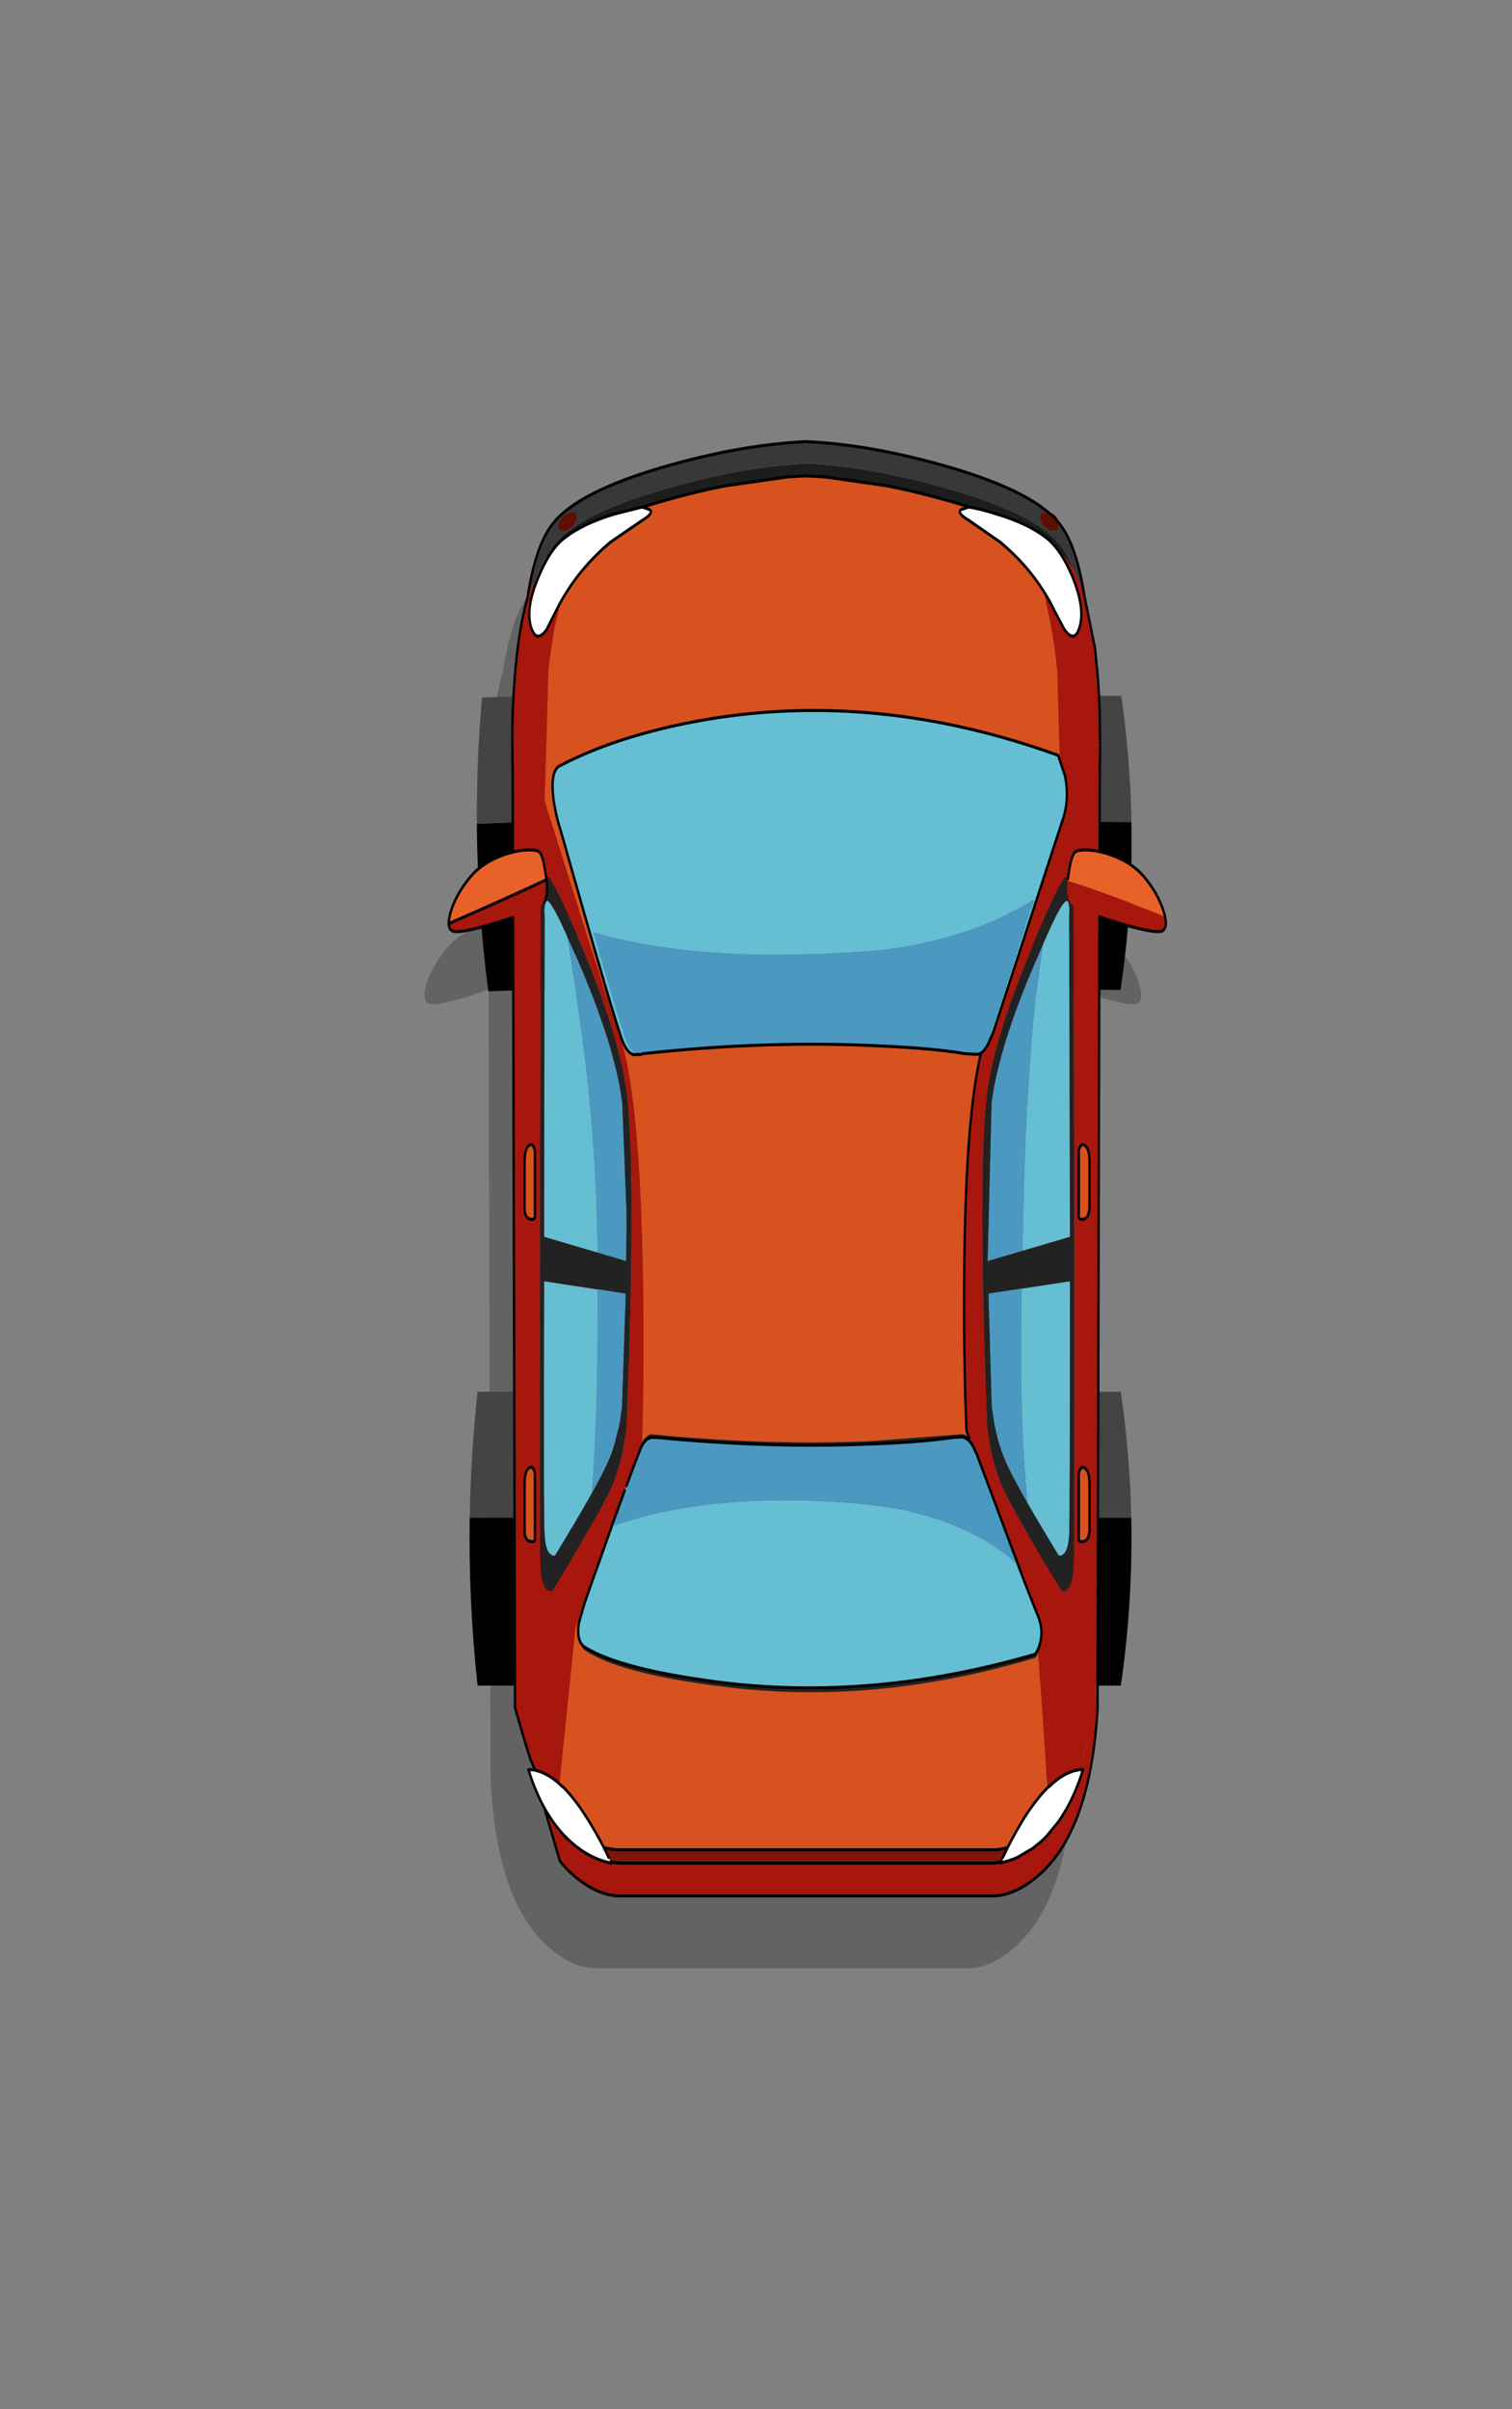 <?xml version="1.0" encoding="UTF-8" standalone="no"?>
<svg
   xmlns:dc="http://purl.org/dc/elements/1.1/"
   xmlns:cc="http://creativecommons.org/ns#"
   xmlns:rdf="http://www.w3.org/1999/02/22-rdf-syntax-ns#"
   xmlns:svg="http://www.w3.org/2000/svg"
   xmlns="http://www.w3.org/2000/svg"
   xmlns:xlink="http://www.w3.org/1999/xlink"
   xmlns:sodipodi="http://sodipodi.sourceforge.net/DTD/sodipodi-0.dtd"
   xmlns:inkscape="http://www.inkscape.org/namespaces/inkscape"
   version="1.1"
   preserveAspectRatio="none"
   x="0px"
   y="0px"
   width="227.394"
   height="362.324"
   viewBox="0 0 227.394 362.324"
   id="svg88"
   sodipodi:docname="eprobot.svg"
   inkscape:version="0.92.4 (5da689c313, 2019-01-14)">
  <rect x="0" y="0" width="227.394" height="362.324" fill="#808080" stroke="none"/>
  <sodipodi:namedview
     pagecolor="#ffffff"
     bordercolor="#666666"
     borderopacity="1"
     objecttolerance="10"
     gridtolerance="10"
     guidetolerance="10"
     inkscape:pageopacity="0"
     inkscape:pageshadow="2"
     inkscape:window-width="1366"
     inkscape:window-height="705"
     id="namedview90"
     showgrid="false"
     inkscape:zoom="0.70870871"
     inkscape:cx="-132.22459"
     inkscape:cy="180.26933"
     inkscape:window-x="-8"
     inkscape:window-y="-8"
     inkscape:window-maximized="1"
     inkscape:current-layer="svg88"
     fit-margin-top="0"
     fit-margin-left="0"
     fit-margin-right="0"
     fit-margin-bottom="0" />
  <defs
     id="defs48">
    <g
       id="Symbol_9_0_Layer0_0_FILL">
      <path
         d="M 0,-73.65 V -230.6 q 0.35,-10.3 -7.2,-21.25 -15.15,-21.85 -54.8,-24.45 l -260.9,-0.8 q 6.05,-22.55 4.7,-26.6 l -0.3,-0.5 -0.65,-0.65 -0.5,-0.15 -0.15,-0.2 -0.65,-0.15 h -1 l -0.3,0.15 h -0.5 l -0.5,0.2 h -0.15 q -6.35,1.6 -13.25,8.95 -6,6.35 -8.3,18.95 l -27.4,-0.2 q -3.25,-0.15 -8.5,0 -29.35,-0.45 -47.8,6.4 -16.8,3.4 -24,10.4 l -1.3,1.35 q -1.15,0.8 -1.95,2.1 l -0.5,1.15 q -9.45,14 -16.65,48.95 -6.2,30 -7,54.65 v 0.15 q 1,27.9 8.15,60.05 8.35,37.85 19.25,48.3 7.05,6.85 24.15,10.3 17.45,6.5 47.65,6.5 l 36.05,-0.3 q 2.15,11.75 8.15,18.1 3.95,4.25 8.5,6.85 4.25,2.6 7.05,2.3 h 0.8 l 0.5,-0.35 h 0.3 l 0.35,-0.5 h 0.15 l 0.3,-0.65 q 1.35,-3.9 -4.55,-25.75 L -62,-28.15 q 39.65,-2.6 54.8,-24.3 7.55,-10.9 7.2,-21.2 z"
         id="path2"
         inkscape:connector-curvature="0"
         style="fill:#444444;fill-opacity:0.486;stroke:none" />
    </g>
    <g
       id="Symbol_5_0_Layer0_0_FILL">
      <path
         d="m -50.6,-56.5 -14.7,41 Q -39.45,-5.7 -12.05,0 L 0,-33.65 Q -24.35,-47.9 -50.6,-56.5 Z"
         id="path5"
         inkscape:connector-curvature="0"
         style="fill:#000000;stroke:none" />
      <path
         d="m -91.25,-66.3 -12.05,33.65 q 18.55,9.75 38,17.15 l 14.7,-41 q -19.8,-6.5 -40.65,-9.8 z"
         id="path7"
         inkscape:connector-curvature="0"
         style="fill:#444444;stroke:none" />
    </g>
    <g
       id="Symbol_7_0_Layer0_0_FILL">
      <path
         d="M -96.9,-39.15 V -3.4 q 20.75,2.9 41.55,3.35 V -43.6 q -20.8,0.55 -41.55,4.45 z"
         id="path10"
         inkscape:connector-curvature="0"
         style="fill:#444444;stroke:none" />
      <path
         d="m 0,-3.4 v -35.75 q -27.7,-5.2 -55.35,-4.45 V -0.05 Q -27.7,0.5 0,-3.4 Z"
         id="path12"
         inkscape:connector-curvature="0"
         style="fill:#000000;stroke:none" />
    </g>
    <g
       id="Symbol_8_0_Layer0_0_FILL">
      <path
         d="M -96.9,-39.15 V -3.4 q 20.75,2.9 41.55,3.35 V -43.6 q -20.8,0.55 -41.55,4.45 z"
         id="path15"
         inkscape:connector-curvature="0"
         style="fill:#444444;stroke:none" />
      <path
         d="m 0,-3.4 v -35.75 q -27.7,-5.2 -55.35,-4.45 V -0.05 Q -27.7,0.5 0,-3.4 Z"
         id="path17"
         inkscape:connector-curvature="0"
         style="fill:#000000;stroke:none" />
    </g>
    <g
       id="Symbol_2_copy_2_0_Layer0_0_FILL">
      <path
         d="m -150.95,-212.55 1.85,30.35 q -0.599,-18.758 -1.85,-30.35 m 26.2,-22.55 -0.6,0.25 q -3.608,1.792 -7.65,3.7 l -12.3,5.95 q -0.303,0.158 -0.6,0.3 -1.256,0.628 -2.65,1.7 l 2.6,-1.65 21.2,-10.25 m 31.25,-15.35 v 0 l -10.6,5.4 q -2.009,0.968 -4.4,2.1 l -0.65,0.35 q -0.838,1.201 -1.65,2.45 -4.764,7.193 -8.25,15.95 -4.9,12.25 -7.8,28.05 -2,10.95 -2.95,28.7 -2.15,39.65 2.45,71.35 2.091,14.088 5.5,26.65 l 0.55,0.25 q 0.184,0.073 0.35,0.15 l 19.2,8.8 q 2.927,1.298 5.8,2.6 l 5.85,2.15 q 4.385,0.92 6.65,-0.75 0.218,-0.166 0.4,-0.35 0.486,-0.452 0.85,-1.05 0.128,-0.206 0.25,-0.45 7.2,-14.85 11.45,-56.65 6.5,-65.6 -9.15,-134.95 -0.713,-0.795 -1.8,-1.4 -0.843,-0.488 -1.95,-0.85 -1.782,-0.619 -3.65,-0.6 -3.051,0.113 -6.3,2.05 -0.03,0.018 -0.1,0 l -0.05,0.05 m -66.35,176.85 -1.05,-0.2 q -2.05,-0.113 -4.15,-0.2 2.075,0.132 4.1,0.25 0.551,0.076 1.1,0.15 m -17.4,10.25 -22.75,-0.15 -2.7,22.85 q 79,0.3 83.9,-0.2 5.05,-0.45 6.2,-2.6 0.65,-0.95 0.3,-1.95 -24.3,-19.1 -31.8,-23 -1.631,-0.932 -3.55,-1.75 1.814,0.821 3.5,1.75 2.3,1.15 11.1,7.35 -20.2,-1.95 -44.2,-2.3 m -150.4,20.4 q -1.5,1.8 1.3,2.1 1.45,0.2 3.25,0 l 105.75,0.2 8,-34.95 h -0.05 l -2.8,12.1 -15.5,0.5 q -24.65,1.1 -50.25,5.2 -4.25,0.65 -31.65,5.7 l -6.7,1.5 q 0.258,-0.151 0.5,-0.3 -9.643,5.516 -11.85,7.95 m -41.8,-219.6 -4.95,2.15 -1.75,0.75 q -21.35,76.2 -11.9,149.3 4.9,37.05 15.2,62.65 1.45,4.75 11.75,2.95 5.05,-0.95 9.75,-2.95 65.15,-23.8 70.2,-26.75 4.4,-2.649 3.6,-5.95 v -0.05 q -0.03,-0.229 -0.15,-0.5 l 0.05,0.3 q -0.5,2.6 -3.25,4.4 -0.351,0.219 -1,0.55 l -3.3,1.45 q -4.945,2.1 -15.05,5.95 l -16.3,6.15 q -0.615,0.215 -1.25,0.45 l 0.35,-1.3 q 7.8,-35.9 7,-84.7 -0.35,-23.85 -1.65,-38.85 -2.6,-25.45 -9.95,-47 -3.119,-8.4 -5.45,-13.65 -0.462,-1.066 -0.9,-2 l 44.05,18.1 q 0.187,0.085 0.35,0.15 3.944,1.861 5.45,4 0.243,0.34 0.4,0.7 0.543,1.071 0.5,2.2 l -0.15,3.25 q 0.04,-0.08 0.05,-0.15 l 0.15,-3.75 0.05,-0.2 q 0.054,-0.942 -0.4,-1.9 -0.809,-1.588 -3.2,-3.15 l -3.75,-2.1 -69.2,-29.2 q -7.2,-3.45 -15.35,-1.3 m 208.55,31.15 1.55,-0.35 q -0.809,0.171 -1.65,0.3 -2.095,0.122 -4.25,0.25 2.206,-0.081 4.35,-0.2 m 48.3,-30.35 q -1.15,-2.15 -6.2,-2.6 -3.45,-0.35 -83.9,-0.35 l 2.45,20.7 22.3,0.15 q 27.25,0 48.15,-2.75 -9.65,7.2 -14.35,9.8 -5.443,2.888 -12.05,4.45 l 1,-0.2 q 6.55,-1.8 11.1,-4.25 7.5,-3.9 31.8,-23 0.35,-1 -0.3,-1.95 m -213.75,-2.6 q -2.8,0.3 -1.3,2.1 2.442,2.818 15,9.75 -0.509,-0.287 -1.05,-0.6 19.1,3.9 41.6,5.7 17.95,1.8 46.35,2.6 l 12.9,0.35 3.4,14.85 q 0.05,7.8e-4 0.1,0 l -8,-35.1 -105.75,0.35 q -1.8,-0.2 -3.25,0 z"
         id="path20"
         inkscape:connector-curvature="0"
         style="fill:#65bed2;stroke:none" />
      <path
         d="m -45.05,-34.7 3.5,-1.3 q 0.032,-0.138 0.05,-0.3 -1.726,0.868 -3.55,1.6 m 32.4,-201.35 q -1.61,-0.99 -3.3,-2.1 0.874,3.751 0.75,7.4 V -73.8 q 0.13,3.835 -0.8,7.75 1.667,-1.088 3.35,-2.1 0.023,-0.045 0.05,-0.1 l 1.2,-0.65 q 0.096,-0.034 0.2,-0.1 0.498,-2.885 0.4,-5.75 v -155.2 q 0.089,-2.584 -0.35,-5.2 -0.301,-0.202 -0.65,-0.4 l -0.8,-0.45 -0.05,-0.05 m -28.9,-32.15 q -0.015,-0.329 -0.05,-0.65 -3.065,-1.216 -6.45,-2.2 0.473,0.164 0.9,0.35 l 0.25,0.15 q 2.814,1.1 5.35,2.35 z"
         id="path22"
         inkscape:connector-curvature="0"
         style="fill:#7e150a;stroke:none" />
      <path
         d="m -41.5,-36.3 q 0.03,-0.261 0.05,-0.55 l -3.65,2.05 q -2.212,0.971 -4.6,1.75 l 0.55,-0.1 q 0.151,-0.023 0.3,-0.1 1.955,-0.656 3.8,-1.45 1.824,-0.732 3.55,-1.6 m -95.05,-40 2.9,1.35 q -0.845,-0.416 -1.65,-0.8 -0.625,-0.272 -1.25,-0.55 m 86.6,-195.35 q 1.589,0.55 3.05,1.1 l -0.25,-0.15 q -0.427,-0.186 -0.9,-0.35 -0.436,-0.168 -0.9,-0.35 l -1,-0.25 m -30.3,20.45 q 1.068,0.59 1.75,1.35 16.15,69.35 9.3,135.1 -4.25,42.25 -11.75,56.65 -0.751,1.411 -2.5,1.85 -2.265,1.67 -6.65,0.75 l -5.85,-2.15 q -2.873,-1.302 -5.8,-2.6 l 13.25,6.25 51.55,6.8 q 0.501,-0.687 1,-1.4 -0.007,-0.012 -0.05,-0.05 4.1,-5.2 9.95,-9.95 4.977,-4.114 10.05,-7.45 0.93,-3.915 0.8,-7.75 v -156.95 q 0.124,-3.649 -0.75,-7.4 -4.929,-3.216 -10.1,-7.3 -5.918,-4.964 -9.6,-9.65 l -44.6,3.9 m 5.6,222.9 q 0.088,0.002 0.15,0 0.289,-0.02 0.55,-0.05 -0.351,0.029 -0.7,0.05 m -66.5,-6 q 0.95,1.95 5.2,1.95 h 15.85 q 3.1,-0.15 3.25,-2.75 0.149,-1.635 -0.65,-1.65 h -21.7 q -0.65,0.15 -1.3,0.5 -1.3,0.65 -0.65,1.95 m -105.75,-1.95 q -1.3,0.65 -0.65,1.95 1,1.95 5.4,1.95 h 15.65 q 3.1,-0.15 3.4,-2.75 0,-1.634 -0.8,-1.65 h -21.7 q -0.65,0.15 -1.3,0.5 M -375.05,-277.4 q -0.133,-0.009 -0.3,-0.05 -1.825,-0.037 -3.75,-0.1 -0.458,0.018 -0.95,0 2.561,0.049 5,0.15 m -54.2,23.6 q -0.5,0.146 -1,0.3 -8.948,7.289 -16.2,18.5 l -7.2,13.4 q -2.45,5.35 -3.55,3.25 l -0.85,-3.25 q 0.027,-0.211 0.05,-0.45 -0.936,3.83 -1.85,7.95 -0.056,0.25 -0.1,0.5 -0.333,1.464 -0.65,2.9 l -0.5,2.25 q -2.331,11.127 -3.95,21.65 -0.052,0.619 -0.15,1.2 l -2.75,24.85 q -0.213,4.21 -0.35,8.3 v 0.2 q 0.138,4.132 0.35,8.35 l 2.95,26.25 q 0.132,0.912 0.25,1.8 1.614,10.167 3.9,20.8 l 1,4.6 q 0.906,4.085 1.85,7.85 l 0.8,-2.95 q 1.1,-2.1 3.55,3.1 l 7.2,13.55 q 8.704,13.323 19.85,21.25 l 8.45,2.6 q 0.292,0.093 0.55,0.15 l 10.7,2.05 q 1.678,0.228 3.15,0.4 l 42.55,1.6 1.8,-0.65 q 44.998,-18.157 75.9,-31.45 19.6,-8.5 78.65,-9.8 29.55,-0.65 55.15,0.35 l 0.5,0.2 q -0.289,-0.135 -0.45,-0.25 -2.3,-1.6 -2.6,-3.9 l 0.15,-1.95 q 3.6,-48.15 2.1,-92.05 l -2.25,-38.15 q -0.106,-1.622 1.2,-3.25 l -2.45,1.15 q -24.6,1.3 -53.2,0.95 -49.966,-0.567 -71.25,-7.15 0.454,0.958 0.4,1.9 l -0.05,0.2 q 0.044,0.158 0.05,0.3 l -0.2,4.4 q -1.8,13.4 -2.6,37.4 -1.8,47.65 2.6,99.85 v 0.05 q 0.431,1.171 0.2,2.25 v 0.05 q 0.8,3.301 -3.6,5.95 -5.05,2.95 -70.2,26.75 -4.7,2 -9.75,2.95 -10.3,1.8 -11.75,-2.95 -10.3,-25.6 -15.2,-62.65 -9.45,-73.1 11.9,-149.3 l 1.75,-0.75 -29.4,1.1 q -3.885,0.443 -9.25,1.45 l -3.5,0.75 q -2.277,0.547 -4.55,1.1 l -8.15,2.2 m 181.7,-17.1 q -0.65,1.3 0.65,1.95 0.63,0.484 1.25,0.5 h 21.75 q 0.8,-0.016 0.8,-1.65 -0.15,-1.75 -1.75,-2.45 l -1.65,-0.45 h -15.65 q -4.4,0 -5.4,2.1 m 175.25,-5.3 q -1.442,-0.139 -2.95,-0.25 h -2.45 l 2.4,0.05 10.2,1.15 q 0.711,0.108 1.4,0.2 l -0.6,-0.15 q -3.131,-0.494 -6.45,-0.85 -0.276,-0.022 -0.55,-0.05 -0.256,-0.024 -0.55,-0.05 -0.201,-0.029 -0.45,-0.05 m -46.2,3.65 -1.6,-0.45 h -15.85 q -4.25,0 -5.2,2.1 -0.65,1.3 0.65,1.95 0.63,0.484 1.25,0.5 h 21.75 q 0.799,-0.015 0.65,-1.65 -0.15,-1.75 -1.65,-2.45 M 0,-73.8 v -156.95 q 0.3,-10.3 -7.2,-21.2 -15.2,-21.7 -54.85,-24.5 h -2.5 l 2.45,0.05 q 39.65,2.75 54.8,24.45 7.5,10.95 7.2,21.2 v 157 q 0.3,10.25 -7.2,21.2 -1.893,2.711 -4.15,5.15 2.334,-2.414 4.25,-5.15 Q 0.3,-63.5 0,-73.8 Z"
         id="path24"
         inkscape:connector-curvature="0"
         style="fill:#d8521f;stroke:none" />
      <path
         d="m -11.4,-68.9 q -0.629,0.38 -1.25,0.75 -1.683,1.012 -3.35,2.1 -5.073,3.336 -10.05,7.45 -5.85,4.75 -9.95,9.95 0.043,0.038 0.05,0.05 -0.499,0.713 -1,1.4 -3.643,5.275 -4.5,10.35 -0.02,0.289 -0.05,0.55 -0.018,0.162 -0.05,0.3 -0.1,1.027 -0.1,2.05 7.027,-2.837 12.55,-6.75 6.913,-4.926 11.45,-11.55 5.4,-7.85 6.85,-16.95 h -0.05 v 0 q -0.179,0.103 -0.35,0.2 -0.104,0.066 -0.2,0.1 M -36,-255.55 q 0.171,0.223 0.35,0.45 3.682,4.686 9.6,9.65 5.171,4.084 10.1,7.3 1.69,1.11 3.3,2.1 0.448,0.248 0.85,0.5 0.349,0.198 0.65,0.4 0.162,0.07 0.3,0.15 v -0.05 q -0.629,-3.666 -1.8,-7.1 l -2.95,-6.5 -1.8,-2.9 q -0.562,-0.899 -1.2,-1.8 l -1.05,-1.3 -4.65,-4.95 q -7.022,-6.512 -17.35,-10.65 0,0.695 0.05,1.4 0.035,0.321 0.05,0.65 0.737,6.075 5.65,12.55 -0.052,0.06 -0.1,0.1 m -421.2,170 -0.8,2.95 -0.05,0.15 2.3,11.75 q 3.1,13.4 7.85,21.25 1.951,3.408 5.7,6.45 3.072,2.526 7.35,4.8 10.1,5.55 16.45,3.1 5.55,-2.3 0.65,-6.7 l -6,-3.9 q -1.442,-0.917 -2.85,-1.95 -11.146,-7.927 -19.85,-21.25 l -7.2,-13.55 q -2.45,-5.2 -3.55,-3.1 m 22.35,-180.3 q -5.282,2.868 -8.8,6.1 -2.63,2.471 -4.25,5.15 -4.75,7.85 -7.85,21.25 -1.582,6.375 -2.25,11.3 -0.023,0.239 -0.05,0.45 l 0.85,3.25 q 1.1,2.1 3.55,-3.25 l 7.2,-13.4 q 7.252,-11.211 16.2,-18.5 3.146,-2.57 6.5,-4.65 l 6,-4.1 q 4.9,-4.4 -0.65,-6.5 -6.2,-2.45 -16.45,2.9 z"
         id="path26"
         inkscape:connector-curvature="0"
         style="fill:#ffffff;stroke:none" />
      <path
         d="m -12.65,-68.15 q 0.621,-0.37 1.25,-0.75 l -1.2,0.65 q -0.027,0.055 -0.05,0.1 m 1.8,-166.9 0.05,0.05 q -0.583,-3.678 -1.85,-7.15 1.171,3.434 1.8,7.1 m -1.8,-1 0.05,0.05 0.8,0.45 q -0.402,-0.252 -0.85,-0.5 z"
         id="path28"
         inkscape:connector-curvature="0"
         style="fill:#e86408;stroke:none" />
      <path
         d="m -277.55,-224.4 q -0.006,-0.142 -0.05,-0.3 l -0.15,3.75 q -0.01,0.07 -0.05,0.15 v 0.8 q -1.8,13.4 -2.65,37.35 -1.75,47.65 2.65,99.9 l 0.1,1.8 q 0.12,0.271 0.15,0.5 0.231,-1.079 -0.2,-2.25 v -0.05 q -4.4,-52.2 -2.6,-99.85 0.8,-24 2.6,-37.4 l 0.2,-4.4 m 144.55,-6.75 q 4.042,-1.908 7.65,-3.7 l -3.95,1.85 q -1.792,0.901 -3.7,1.85 z"
         id="path30"
         inkscape:connector-curvature="0"
         style="fill:#00384b;stroke:none" />
      <path
         d="m -148.55,-223.2 -0.2,0.15 q -0.302,0.269 -0.6,0.5 -2.134,2.197 -2,4.2 l 0.15,3.6 q 0.13,1.079 0.25,2.2 1.251,11.592 1.85,30.35 0.025,0.86 0.05,1.7 1.45,44.05 -2.15,92.05 v 2.1 q 0.35,2.3 2.6,3.95 0.795,0.657 13.3,6.65 0.805,0.384 1.65,0.8 l 6.5,3.05 q 2.534,1.221 5.35,2.55 -0.015,-0.055 -0.05,-0.1 -3.409,-12.562 -5.5,-26.65 -4.6,-31.7 -2.45,-71.35 0.95,-17.75 2.95,-28.7 2.9,-15.8 7.8,-28.05 3.486,-8.757 8.25,-15.95 0.812,-1.249 1.65,-2.45 l 0.05,-0.05 -15.65,7.55 -21.2,10.25 -2.6,1.65 m -51.55,159.7 h 0.1 l 22.75,0.15 q 24,0.35 44.2,2.3 -8.8,-6.2 -11.1,-7.35 -1.686,-0.929 -3.5,-1.75 l -6.55,-2.25 q -2.717,-0.734 -5.65,-1.2 -0.549,-0.074 -1.1,-0.15 -2.025,-0.118 -4.1,-0.25 l -31.45,-1.35 q -1.046,-0.017 -2.1,-0.05 h -0.05 l -1.45,11.9 m -61.5,-10.45 q -0.344,0.086 -0.7,0.15 -18.186,3.075 -46.85,19.1 l -6.65,3.8 q -0.242,0.149 -0.5,0.3 l 6.7,-1.5 q 27.4,-5.05 31.65,-5.7 25.6,-4.1 50.25,-5.2 l 15.5,-0.5 2.8,-12.1 q -3.165,-0.052 -6.2,-0.1 -0.796,0.016 -1.6,0 -0.786,-0.007 -1.55,-0.05 -0.502,0.021 -1,0 -0.244,0.024 -0.5,0 -0.457,0.022 -0.95,0 -0.906,0.021 -1.85,0 -0.634,0.023 -1.3,0 -0.186,0.025 -0.4,0 -0.209,0.025 -0.45,0 -0.181,0.025 -0.4,0 l -36,1.8 m -66.8,-175.25 q 0.438,0.934 0.9,2 2.331,5.25 5.45,13.65 7.35,21.55 9.95,47 1.3,15 1.65,38.85 0.8,48.8 -7,84.7 l -0.35,1.3 q 0.635,-0.235 1.25,-0.45 l 16.3,-6.15 q 10.105,-3.85 15.05,-5.95 l 3.3,-1.45 q 0.649,-0.331 1,-0.55 2.75,-1.8 3.25,-4.4 l -0.05,-0.3 -0.1,-1.8 q -4.4,-52.25 -2.65,-99.9 0.85,-23.95 2.65,-37.35 v -0.8 l 0.15,-3.25 q 0.043,-1.129 -0.5,-2.2 -0.157,-0.36 -0.4,-0.7 -1.506,-2.139 -5.45,-4 -0.163,-0.065 -0.35,-0.15 l -44.05,-18.1 m 169.05,17.45 3.15,-0.6 q 6.607,-1.562 12.05,-4.45 4.7,-2.6 14.35,-9.8 -20.9,2.75 -48.15,2.75 l -22.3,-0.15 h -0.05 l 1.65,14.05 33.4,-1.25 q 2.155,-0.128 4.25,-0.25 0.841,-0.129 1.65,-0.3 M -313.7,-253.1 q 0.541,0.312 1.05,0.6 l 5.05,2.8 q 27.232,15.056 45.3,18.3 0.348,0.057 0.7,0.1 l 52.15,1.7 -3.4,-14.85 -12.9,-0.35 q -28.4,-0.8 -46.35,-2.6 -22.5,-1.8 -41.6,-5.7 z"
         id="path32"
         inkscape:connector-curvature="0"
         style="fill:#4b98c0;stroke:none" />
      <path
         d="m -133,-231.15 q 1.908,-0.949 3.7,-1.85 -7.96,3.623 -17.6,8.1 -1.3,0.65 -2.75,1.8 -0.811,0.678 -1.4,1.35 -1.306,1.628 -1.2,3.25 l 2.25,38.15 q 1.5,43.9 -2.1,92.05 l -0.15,1.95 q 0.3,2.3 2.6,3.9 0.161,0.115 0.45,0.25 l 12.65,5.9 q 0.625,0.278 1.25,0.55 -12.505,-5.993 -13.3,-6.65 -2.25,-1.65 -2.6,-3.95 v -2.1 q 3.6,-48 2.15,-92.05 -0.025,-0.84 -0.05,-1.7 l -1.85,-30.35 q -0.12,-1.121 -0.25,-2.2 l -0.15,-3.6 q -0.134,-2.003 2,-4.2 0.298,-0.231 0.6,-0.5 l 0.2,-0.15 q 1.394,-1.072 2.65,-1.7 0.297,-0.142 0.6,-0.3 l 12.3,-5.95 m 45.95,-21.4 q 1.868,-0.019 3.65,0.6 1.107,0.362 1.95,0.85 1.087,0.605 1.8,1.4 15.65,69.35 9.15,134.95 -4.25,41.8 -11.45,56.65 -0.122,0.244 -0.25,0.45 -0.364,0.598 -0.85,1.05 -0.182,0.184 -0.4,0.35 1.749,-0.439 2.5,-1.85 7.5,-14.4 11.75,-56.65 6.85,-65.75 -9.3,-135.1 -0.682,-0.76 -1.75,-1.35 -0.913,-0.546 -2.15,-0.95 -2.26,-0.669 -4.65,-0.4 m -245.35,210.6 q 3.1,-0.2 4.9,1.3 0.442,0.329 1,1.45 209.918,0.789 218.6,0 5.55,-0.5 6.85,-2.75 0.85,-1.15 0.35,-2.3 -26.75,-21.2 -34.9,-25.6 -5.1,-2.8 -12.25,-4.6 l -6.35,-1.3 q -21.05,-1.15 -45.4,-1.8 -48.75,-1.15 -65.75,1.8 -17.45,2.95 -45.2,17.65 -19.973,10.698 -25.4,15.3 l 0.5,1.15 q 1.902,-0.3 3.05,-0.3 m 6.05,1.1 q -2.8,-0.3 -1.3,-2.1 2.207,-2.434 11.85,-7.95 l 6.65,-3.8 q 28.664,-16.025 46.85,-19.1 0.356,-0.064 0.7,-0.15 l 36,-1.8 q 0.219,0.025 0.4,0 0.241,0.025 0.45,0 0.214,0.025 0.4,0 0.666,0.023 1.3,0 0.944,0.021 1.85,0 0.493,0.022 0.95,0 0.256,0.024 0.5,0 0.498,0.021 1,0 0.764,0.043 1.55,0.05 0.804,0.016 1.6,0 3.035,0.048 6.2,0.1 h 0.05 l -8,34.95 -105.75,-0.2 q -1.8,0.2 -3.25,0 M -200,-63.5 h -0.1 l 1.45,-11.9 h 0.05 q 1.054,0.033 2.1,0.05 l 31.45,1.35 q 2.1,0.087 4.15,0.2 l 1.05,0.2 q 2.933,0.466 5.65,1.2 l 6.55,2.25 q 1.919,0.818 3.55,1.75 7.5,3.9 31.8,23 0.35,1 -0.3,1.95 -1.15,2.15 -6.2,2.6 -4.9,0.5 -83.9,0.2 l 2.7,-22.85 m -130.3,-200.1 q -0.956,0.2 -2.1,0.2 -1.163,-0.076 -3.1,-0.4 l -0.55,1.3 q 5.262,4.479 25.5,15.25 27.75,14.7 45.2,17.8 17,2.95 65.75,1.8 24.35,-0.65 45.4,-1.8 l 6.35,-1.3 q 7.15,-1.95 12.25,-4.75 8.15,-4.4 34.9,-25.6 0.5,-1 -0.35,-2.3 -1.3,-2.25 -6.85,-2.75 -8.682,-0.839 -218.65,-0.05 -0.521,1.137 -0.95,1.5 -0.914,0.661 -2.2,0.95 l -0.6,0.15 m 2.65,1.35 q -1.5,-1.8 1.3,-2.1 1.45,-0.2 3.25,0 l 105.75,-0.35 8,35.1 q -0.05,7.8e-4 -0.1,0 l -52.15,-1.7 q -0.352,-0.043 -0.7,-0.1 -18.068,-3.244 -45.3,-18.3 l -5.05,-2.8 q -12.558,-6.932 -15,-9.75 m 208.85,-2.1 q 5.05,0.45 6.2,2.6 0.65,0.95 0.3,1.95 -24.3,19.1 -31.8,23 -4.55,2.45 -11.1,4.25 l -1,0.2 -3.15,0.6 -1.55,0.35 q -2.144,0.119 -4.35,0.2 l -33.4,1.25 -1.65,-14.05 h 0.05 l -2.45,-20.7 q 80.45,0 83.9,0.35 z"
         id="path34"
         inkscape:connector-curvature="0"
         style="fill:#222222;stroke:none" />
      <path
         d="m -327.5,-40.65 q -1.8,-1.5 -4.9,-1.3 -1.148,0 -3.05,0.3 -0.938,0.192 -2.1,0.45 -1.086,0.234 -2.35,0.55 -3.273,0.727 -4.35,2 -0.114,0.118 -0.2,0.25 l -0.35,1.35 q -0.504,4.149 0.55,9.7 0.312,1.621 0.75,3.35 2.45,9.3 7.35,14.65 5.4,5.9 11.25,8.35 5.303,2.093 6.5,-0.3 -0.57,1.121 -2.25,1.25 -5.423,-16.011 -9.4,-27.35 -2.337,-6.671 -4.2,-11.75 -0.455,-1.293 -0.9,-2.5 5.35,-0.8 7.65,1 m -8.65,-255.55 q -4.9,5.4 -7.35,14.7 -0.557,2.186 -0.9,4.2 -0.864,4.993 -0.4,8.85 l 0.35,1.3 q 0.095,0.149 0.2,0.3 1.108,1.295 4.35,2.15 1.167,0.258 2.15,0.45 1.262,0.269 2.25,0.45 1.937,0.324 3.1,0.4 1.144,0 2.1,-0.2 -1.868,0.327 -4.4,-0.1 0.309,-1.257 0.6,-2.55 1.341,-5.209 2.9,-11 3.49,-12.572 8.25,-27.9 3.456,-0.875 4.5,0.75 -1.309,-2.174 -6.45,-0.1 -5.85,2.45 -11.25,8.3 z"
         id="path36"
         inkscape:connector-curvature="0"
         style="fill:#e86128;stroke:none" />
      <path
         d="m -417.6,-44.9 q -0.258,-0.057 -0.55,-0.15 l -8.45,-2.6 q 1.408,1.033 2.85,1.95 l 6,3.9 q 4.9,4.4 -0.65,6.7 -6.35,2.45 -16.45,-3.1 -4.278,-2.274 -7.35,-4.8 0.15,0.211 0.3,0.4 v 0 l 0.2,0.25 q 0.365,0.438 0.75,0.85 H -441 l 0.5,0.5 0.15,0.15 q 0.088,0.088 0.15,0.15 0.025,0.025 0.05,0.05 l 11.2,6.7 q 0.467,0.219 0.95,0.4 0.369,0.138 0.75,0.25 l 0.1,0.05 q 10.123,3.619 25.65,5.15 h 0.1 q 10.719,1.086 20.15,1 h 0.15 q 2.542,0.013 5,-0.1 l 0.95,0.05 q 1.628,-0.019 3.2,-0.1 l 27.7,-0.1 q -1.054,-5.551 -0.55,-9.7 l 0.35,-1.35 q 0.086,-0.132 0.2,-0.25 1.077,-1.273 4.35,-2 1.264,-0.316 2.35,-0.55 1.162,-0.258 2.1,-0.45 l -0.5,-1.15 q 5.427,-4.602 25.4,-15.3 27.75,-14.7 45.2,-17.65 17,-2.95 65.75,-1.8 24.35,0.65 45.4,1.8 l 6.35,1.3 q 7.15,1.8 12.25,4.6 8.15,4.4 34.9,25.6 0.5,1.15 -0.35,2.3 -1.3,2.25 -6.85,2.75 -8.682,0.789 -218.6,0 -0.558,-1.121 -1,-1.45 -2.3,-1.8 -7.65,-1 0.445,1.207 0.9,2.5 1.863,5.079 4.2,11.75 3.977,11.339 9.4,27.35 1.68,-0.129 2.25,-1.25 l 0.2,-0.35 q 1,-3.1 -3.1,-20.25 -0.737,-3 -1.4,-5.55 l 260.65,-0.8 13.2,-5 q -0.149,0.077 -0.3,0.1 l -0.55,0.1 q 2.388,-0.779 4.6,-1.75 l 3.65,-2.05 q 0.857,-5.075 4.5,-10.35 l -51.55,-6.8 -13.25,-6.25 -19.2,-8.8 q -0.166,-0.077 -0.35,-0.15 l -0.55,-0.25 q 0.035,0.045 0.05,0.1 -2.816,-1.329 -5.35,-2.55 l -6.5,-3.05 -2.9,-1.35 -12.65,-5.9 -0.5,-0.2 q -25.6,-1 -55.15,-0.35 -59.05,1.3 -78.65,9.8 -30.902,13.293 -75.9,31.45 l -1.8,0.65 -42.55,-1.6 q -1.472,-0.172 -3.15,-0.4 l -10.7,-2.05 m 170.05,10.6 q -0.65,-1.3 0.65,-1.95 0.65,-0.35 1.3,-0.5 h 21.7 q 0.8,0.016 0.8,1.65 -0.3,2.6 -3.4,2.75 h -15.65 q -4.4,0 -5.4,-1.95 m 111.6,1.95 q -4.25,0 -5.2,-1.95 -0.65,-1.3 0.65,-1.95 0.65,-0.35 1.3,-0.5 h 21.7 q 0.799,0.015 0.65,1.65 -0.15,2.6 -3.25,2.75 h -15.85 m 61.45,4.05 q -0.062,0.002 -0.15,0 0.349,-0.021 0.7,-0.05 -0.261,0.03 -0.55,0.05 m -393.9,-124.1 v 0.15 q 0.145,4.134 0.45,8.35 -0.212,-4.218 -0.35,-8.35 v -0.2 q 0.137,-4.09 0.35,-8.3 -0.305,4.234 -0.45,8.35 m 57.9,-123.1 q -0.639,0.129 -1.3,0.25 l -16.75,4.35 q -1.753,0.713 -3.35,1.45 l -4.9,2.85 q -0.321,0.228 -0.65,0.45 l -0.35,0.25 q -0.079,0.081 -0.2,0.15 l -2.1,1.85 q -0.025,0.025 -0.05,0.05 -0.238,0.233 -0.5,0.45 l -2.45,2.9 q -0.25,0.383 -0.55,0.75 3.518,-3.232 8.8,-6.1 10.25,-5.35 16.45,-2.9 5.55,2.1 0.65,6.5 l -6,4.1 q -3.354,2.08 -6.5,4.65 0.5,-0.154 1,-0.3 l 8.15,-2.2 q 2.273,-0.553 4.55,-1.1 l 3.5,-0.75 q 5.365,-1.007 9.25,-1.45 l 29.4,-1.1 4.95,-2.15 q 8.15,-2.15 15.35,1.3 l 69.2,29.2 3.75,2.1 q 2.391,1.562 3.2,3.15 21.284,6.583 71.25,7.15 28.6,0.35 53.2,-0.95 l 2.45,-1.15 q 0.589,-0.672 1.4,-1.35 1.45,-1.15 2.75,-1.8 9.64,-4.477 17.6,-8.1 l 3.95,-1.85 0.6,-0.25 15.65,-7.55 -0.05,0.05 0.65,-0.35 q 2.391,-1.132 4.4,-2.1 l 10.6,-5.4 v 0 l 0.05,-0.05 q 0.07,0.018 0.1,0 3.249,-1.937 6.3,-2.05 2.39,-0.269 4.65,0.4 1.237,0.404 2.15,0.95 l 44.6,-3.9 q -0.179,-0.227 -0.35,-0.45 0.048,-0.04 0.1,-0.1 -4.913,-6.475 -5.65,-12.55 -2.536,-1.25 -5.35,-2.35 -1.461,-0.55 -3.05,-1.1 l 1,0.25 q 0.464,0.182 0.9,0.35 3.385,0.984 6.45,2.2 -0.05,-0.705 -0.05,-1.4 10.328,4.138 17.35,10.65 l 4.65,4.95 1.05,1.3 q 0.638,0.901 1.2,1.8 l 1.8,2.9 2.95,6.5 q 1.267,3.472 1.85,7.15 l -0.05,-0.05 v 0.05 q -0.138,-0.08 -0.3,-0.15 0.439,2.616 0.35,5.2 v 155.2 q 0.098,2.865 -0.4,5.75 0.171,-0.097 0.35,-0.2 v 0 h 0.05 q -1.45,9.1 -6.85,16.95 -4.537,6.624 -11.45,11.55 l 17.65,-6.7 q 2.257,-2.439 4.15,-5.15 7.5,-10.95 7.2,-21.2 v -157 q 0.3,-10.25 -7.2,-21.2 -15.15,-21.7 -54.8,-24.45 l -2.45,-0.05 -258.35,-0.8 q 0.751,-2.783 1.6,-6.2 4.1,-17.3 3.1,-20.4 l -0.25,-0.55 q -1.044,-1.625 -4.5,-0.75 -4.76,15.328 -8.25,27.9 -1.559,5.791 -2.9,11 -0.291,1.293 -0.6,2.55 2.532,0.427 4.4,0.1 l 0.6,-0.15 q 1.286,-0.289 2.2,-0.95 0.429,-0.363 0.95,-1.5 209.968,-0.789 218.65,0.05 5.55,0.5 6.85,2.75 0.85,1.3 0.35,2.3 -26.75,21.2 -34.9,25.6 -5.1,2.8 -12.25,4.75 l -6.35,1.3 q -21.05,1.15 -45.4,1.8 -48.75,1.15 -65.75,-1.8 -17.45,-3.1 -45.2,-17.8 -20.238,-10.771 -25.5,-15.25 l 0.55,-1.3 q -0.988,-0.181 -2.25,-0.45 -0.983,-0.192 -2.15,-0.45 -3.242,-0.855 -4.35,-2.15 -0.105,-0.151 -0.2,-0.3 l -0.35,-1.3 q -0.464,-3.857 0.4,-8.85 l -27.55,-0.1 q -1.525,-0.061 -3.1,-0.1 -0.183,-0.004 -0.4,0 -1.8,-0.036 -3.65,-0.05 1.925,0.063 3.75,0.1 0.167,0.041 0.3,0.05 -2.439,-0.101 -5,-0.15 -0.125,0.026 -0.3,0 l -10.1,0.2 q -5.351,0.234 -11.05,0.75 h -0.15 q -0.222,0.041 -0.45,0.05 l -8.4,1.05 m 290.4,2.5 1.6,0.45 q 1.5,0.7 1.65,2.45 0.149,1.635 -0.65,1.65 h -21.75 q -0.62,-0.016 -1.25,-0.5 -1.3,-0.65 -0.65,-1.95 0.95,-2.1 5.2,-2.1 h 15.85 m 44.85,-3.45 q 1.508,0.111 2.95,0.25 0.249,0.021 0.45,0.05 0.294,0.026 0.55,0.05 0.274,0.028 0.55,0.05 3.319,0.356 6.45,0.85 l 0.6,0.15 q -0.689,-0.092 -1.4,-0.2 l -10.2,-1.15 -2.4,-0.05 h 2.45 m -171.65,7.5 q -1.3,-0.65 -0.65,-1.95 1,-2.1 5.4,-2.1 h 15.65 l 1.65,0.45 q 1.6,0.7 1.75,2.45 0,1.634 -0.8,1.65 h -21.75 q -0.62,-0.016 -1.25,-0.5 z"
         id="path38"
         inkscape:connector-curvature="0"
         style="fill:#a7170d;stroke:none" />
      <path
         d="m -455.75,-256.3 q -0.5,1.16 -0.5,2.2 -0.15,1.5 0.8,1.95 0.85,0.65 2.15,-0.15 1.3,-0.65 2.3,-2.3 0.95,-1.6 0.95,-3.1 0,-1.45 -0.8,-2.1 -0.8,-0.5 -2.15,0.35 -0.248,0.111 -0.5,0.25 -1.087,0.674 -1.75,2 -0.283,0.467 -0.5,0.9 m 4.75,204.4 q -1,-1.65 -2.3,-2.3 -1.3,-0.8 -2.15,-0.35 -2.1,1.3 0.2,5.25 0.8,1.6 2.25,2.25 1.35,0.85 2.15,0.2 0.8,-0.5 0.8,-1.95 0,-1.5 -0.95,-3.1 z"
         id="path40"
         inkscape:connector-curvature="0"
         style="fill:#5d0f00;stroke:none" />
      <path
         d="m -437.45,-266.15 q 0.001,0.012 -0.05,0 -4.486,2.295 -7.5,5.2 -10.75,10.3 -19.05,48.3 -7.2,32 -8.35,59.9 v 0.15 q 1.15,28.05 8.35,60.05 8.3,37.85 19.05,48.15 2.004,1.931 4.65,3.55 l -0.15,-0.15 -0.5,-0.5 h 0.05 q -0.385,-0.412 -0.75,-0.85 l -0.2,-0.25 v 0 q -0.15,-0.189 -0.3,-0.4 -3.749,-3.042 -5.7,-6.45 -4.75,-7.85 -7.85,-21.25 l -2.3,-11.75 0.05,-0.15 q -0.944,-3.765 -1.85,-7.85 l -1,-4.6 q -2.286,-10.633 -3.9,-20.8 -0.118,-0.888 -0.25,-1.8 l -2.95,-26.25 q -0.305,-4.216 -0.45,-8.35 v -0.15 q 0.145,-4.116 0.45,-8.35 l 2.75,-24.85 q 0.098,-0.581 0.15,-1.2 1.619,-10.523 3.95,-21.65 l 0.5,-2.25 q 0.317,-1.436 0.65,-2.9 0.043,-0.25 0.1,-0.5 0.914,-4.12 1.85,-7.95 0.668,-4.925 2.25,-11.3 3.1,-13.4 7.85,-21.25 1.62,-2.679 4.25,-5.15 0.3,-0.367 0.55,-0.75 l 2.45,-2.9 q 0.262,-0.217 0.5,-0.45 0.025,-0.025 0.05,-0.05 l 2.1,-1.85 q 0.121,-0.069 0.2,-0.15 z"
         id="path42"
         inkscape:connector-curvature="0"
         style="fill:#1d1d1b;stroke:none" />
      <path
         d="m -431.9,-269.45 q 1.597,-0.737 3.35,-1.45 -16.483,3.298 -23.6,10.3 -0.669,0.647 -1.35,1.4 0.252,-0.139 0.5,-0.25 1.35,-0.85 2.15,-0.35 0.8,0.65 0.8,2.1 0,1.5 -0.95,3.1 -1,1.65 -2.3,2.3 -1.3,0.8 -2.15,0.15 -0.95,-0.45 -0.8,-1.95 0,-1.04 0.5,-2.2 -8.629,12.551 -15.65,44 -7.2,32.3 -8.2,59.85 v 0.2 q 1,27.7 8.2,60.05 8.45,37.85 19.25,48.25 7.236,7.12 24.15,10.4 -0.483,-0.181 -0.95,-0.4 l -11.2,-6.7 q -0.025,-0.025 -0.05,-0.05 -0.062,-0.062 -0.15,-0.15 -2.646,-1.619 -4.65,-3.55 -10.75,-10.3 -19.05,-48.15 -7.2,-32 -8.35,-60.05 v -0.15 q 1.15,-27.9 8.35,-59.9 8.3,-38 19.05,-48.3 3.014,-2.905 7.5,-5.2 0.051,0.012 0.05,0 0.329,-0.222 0.65,-0.45 l 4.9,-2.85 m -21.4,215.25 q 1.3,0.65 2.3,2.3 0.95,1.6 0.95,3.1 0,1.45 -0.8,1.95 -0.8,0.65 -2.15,-0.2 -1.45,-0.65 -2.25,-2.25 -2.3,-3.95 -0.2,-5.25 0.85,-0.45 2.15,0.35 z"
         id="path44"
         inkscape:connector-curvature="0"
         style="fill:#373839;stroke:none" />
    </g>
    <path
       id="Symbol_2_copy_2_0_Layer0_0_1_STROKES"
       d="m -11.45,-47.4 q 2.334,-2.414 4.25,-5.15 Q 0.3,-63.5 0,-73.8 v -156.95 q 0.3,-10.3 -7.2,-21.2 -15.2,-21.7 -54.85,-24.5 l -2.475,0.025 M -11.45,-47.4 -29.1,-40.7 q -5.523,3.913 -12.55,6.75 0,-1.023 0.125,-2.05 m -7.325,2.775 -13.2,4.975 -260.65,0.825 q 0.663,2.525 1.4,5.525 4.1,17.15 3.1,20.25 l -0.175,0.375 q -1.222,2.368 -6.525,0.275 -5.85,-2.45 -11.25,-8.35 -4.9,-5.35 -7.35,-14.65 -0.438,-1.729 -0.75,-3.35 l -27.7,0.1 q -1.572,0.081 -3.175,0.1 l -0.975,-0.05 q -2.458,0.113 -5,0.1 h -0.15 q -9.431,0.086 -20.15,-1 h -0.1 q -15.527,-1.531 -25.65,-5.15 l -0.1,-0.025 q -0.381,-0.137 -0.75,-0.275 -16.914,-3.28 -24.15,-10.4 -10.8,-10.4 -19.25,-48.25 -7.2,-32.35 -8.2,-60.05 v -0.2 q 1,-27.55 8.2,-59.85 7.021,-31.449 15.675,-43.975 0.192,-0.458 0.475,-0.925 0.663,-1.326 1.775,-2 0.656,-0.753 1.325,-1.4 7.117,-7.002 23.6,-10.275 l 16.75,-4.375 q 0.661,-0.121 1.325,-0.225 l 8.375,-1.05 q 0.228,-0.034 0.45,-0.05 l 0.15,-0.025 q 5.699,-0.516 11.05,-0.75 l 10.125,-0.175 q 0.15,9.8e-4 0.3,0 m 0.925,0 q 1.85,-0.011 3.65,0.025 0.217,-0.004 0.425,0 1.55,0.039 3.075,0.1 l 27.55,0.1 q 0.343,-2.014 0.9,-4.2 2.45,-9.3 7.35,-14.7 5.4,-5.85 11.25,-8.3 5.141,-2.074 6.45,0.125 l 0.25,0.525 q 1,3.1 -3.1,20.4 -0.849,3.417 -1.6,6.225 l 258.375,0.8 m -379.1,16.675 q 3.493,-3.232 8.775,-6.1 10.25,-5.35 16.45,-2.9 5.55,2.1 0.65,6.5 l -6,4.1 q -3.354,2.08 -6.5,4.65 m 55.85,-6.9 4.95,-2.15 q 8.15,-2.15 15.35,1.3 l 69.2,29.2 3.75,2.1 q 2.391,1.562 3.2,3.175 21.284,6.558 71.25,7.125 28.6,0.35 53.2,-0.95 l 2.475,-1.15 m 26.275,-13.35 15.65,-7.55 -0.025,0.05 0.65,-0.325 q 2.366,-1.157 4.375,-2.125 l 10.6,-5.375 0.025,-0.025 0.05,-0.025 q 0.045,-0.007 0.075,-0.025 3.249,-1.937 6.325,-2.025 m 51.375,-2.575 q -0.179,-0.227 -0.35,-0.45 0.048,-0.04 0.1,-0.075 -4.913,-6.5 -5.625,-12.575 m -0.075,-0.65 q -0.05,-0.705 -0.05,-1.4 10.328,4.138 17.375,10.675 l 4.65,4.925 1.025,1.325 q 0.638,0.876 1.225,1.775 l 1.8,2.925 2.95,6.5 m 1.5,6.975 q 0.414,2.616 0.325,5.2 v 155.2 q 0.098,2.865 -0.4,5.75 0.171,-0.097 0.35,-0.2 v 0.025 l 0.05,-0.025 q -1.45,9.1 -6.85,16.95 -4.537,6.624 -11.45,11.55 m -413.1,-2.275 q -3.749,-3.067 -5.7,-6.475 -4.75,-7.85 -7.85,-21.25 l -2.3,-11.75 0.05,-0.15 q -0.944,-3.765 -1.85,-7.85 l -1,-4.575 q -2.286,-10.658 -3.875,-20.825 -0.143,-0.888 -0.275,-1.775 l -2.925,-26.25 m 0,-16.85 2.75,-24.875 q 0.072,-0.581 0.15,-1.175 1.594,-10.548 3.95,-21.65 l 0.475,-2.25 q 0.317,-1.461 0.65,-2.925 0.043,-0.25 0.1,-0.5 0.914,-4.12 1.85,-7.925 0.668,-4.95 2.25,-11.325 3.1,-13.4 7.85,-21.25 1.62,-2.679 4.275,-5.15 M -458,-222.025 q -0.023,0.214 -0.05,0.425 l 0.85,3.25 q 1.1,2.1 3.55,-3.25 l 7.2,-13.4 q 7.252,-11.211 16.2,-18.5 m 85.85,-23.8 q -0.864,4.993 -0.4,8.85 l 0.35,1.3 q 0.095,0.149 0.225,0.3 1.083,1.295 4.325,2.15 1.167,0.258 2.175,0.475 1.237,0.244 2.25,0.425 m 57.95,183.375 v 0.025 q 0.775,3.301 -3.625,5.95 -5.05,2.95 -70.2,26.75 -4.7,2 -9.75,2.95 -10.3,1.8 -11.75,-2.95 -10.3,-25.6 -15.2,-62.65 -9.45,-73.1 11.9,-149.3 l 1.75,-0.75 m 96.825,35.725 0.025,-0.225 q 0.054,-0.942 -0.4,-1.875 m -189.975,66.05 q -0.238,4.185 -0.375,8.275 v 0.2 q 0.138,4.132 0.375,8.375 m 9.925,61.275 0.8,-2.95 q 1.1,-2.1 3.55,3.1 l 7.2,13.55 q 8.704,13.323 19.85,21.275 1.408,1.008 2.85,1.925 l 6,3.9 q 4.9,4.4 -0.65,6.7 -6.35,2.45 -16.45,-3.1 -4.278,-2.274 -7.35,-4.775 m 106.775,1.35 q -0.963,0.167 -2.125,0.425 -1.086,0.234 -2.35,0.55 -3.273,0.727 -4.35,2 -0.114,0.118 -0.2,0.25 l -0.35,1.35 q -0.504,4.149 0.55,9.7 m 16.75,-13.3 q -2.3,-1.8 -7.65,-1 0.445,1.207 0.925,2.525 1.838,5.054 4.175,11.725 3.977,11.339 9.4,27.35 1.68,-0.129 2.275,-1.225 M -139.25,-268.45 q -0.62,-0.016 -1.25,-0.5 -1.3,-0.65 -0.65,-1.95 0.95,-2.1 5.2,-2.1 h 15.85 l 1.6,0.45 q 1.5,0.7 1.65,2.45 0.149,1.635 -0.625,1.65 z m 55.8,212.2 q 0.218,-0.166 0.425,-0.35 0.461,-0.452 0.825,-1.025 0.128,-0.231 0.25,-0.475 7.2,-14.85 11.45,-56.65 6.5,-65.6 -9.15,-134.95 -0.713,-0.795 -1.775,-1.4 -0.868,-0.488 -1.975,-0.85 -1.782,-0.619 -3.625,-0.575 m -61.525,29.35 2.6,-1.675 21.2,-10.25 m -23.8,11.925 -0.2,0.125 q -0.302,0.269 -0.575,0.525 -2.159,2.172 -2.025,4.175 l 0.15,3.6 q 0.13,1.079 0.25,2.225 1.251,11.567 1.85,30.35 0.025,0.835 0.05,1.675 1.45,44.05 -2.15,92.05 v 2.1 q 0.35,2.3 2.6,3.95 0.795,0.657 13.3,6.65 m 1.65,0.8 6.525,3.05 q 2.509,1.221 5.325,2.55 -0.015,-0.055 -0.025,-0.1 m 105.9,-168.675 q 1.665,1.085 3.3,2.075 m 1.5,0.9 q -0.326,-0.202 -0.65,-0.4 M -16,-66.05 q 0.93,-3.915 0.8,-7.75 v -156.95 q 0.124,-3.649 -0.725,-7.375 -4.954,-3.241 -10.125,-7.325 -5.918,-4.964 -9.6,-9.65 m 24.8,20.075 q -0.629,-3.691 -1.775,-7.1 M -245.65,-268.45 q -0.62,-0.016 -1.25,-0.5 -1.3,-0.65 -0.65,-1.95 1,-2.1 5.4,-2.1 h 15.65 l 1.65,0.45 q 1.6,0.7 1.75,2.45 0,1.634 -0.775,1.65 z m -31.925,43.775 q 0.019,0.133 0.025,0.275 l -0.2,4.4 q -1.8,13.4 -2.6,37.4 -1.8,47.65 2.6,99.85 l 0.025,0.05 q 0.406,1.171 0.2,2.275 m 31.925,43.675 q -0.65,0.15 -1.3,0.5 -1.3,0.65 -0.65,1.95 1,1.95 5.4,1.95 h 15.65 q 3.1,-0.15 3.4,-2.75 0,-1.634 -0.775,-1.65 z m 123.775,-32.7 0.55,0.25 q 0.159,0.073 0.325,0.15 l 19.2,8.825 q 2.927,1.273 5.8,2.575 l 5.85,2.15 q 4.385,0.92 6.65,-0.75 m -55.75,19.5 q -0.65,0.15 -1.3,0.5 -1.3,0.65 -0.65,1.95 0.95,1.95 5.2,1.95 h 15.85 q 3.1,-0.15 3.25,-2.75 0.149,-1.635 -0.625,-1.65 z m 126.55,-31.4 q -1.683,1.012 -3.35,2.1 -5.073,3.336 -10.05,7.45 -5.85,4.75 -9.95,9.95 0.043,0.038 0.075,0.075 -0.524,0.688 -1,1.375 -3.668,5.275 -4.5,10.35 m -7.425,3.625 q -0.149,0.052 -0.3,0.1 l -0.525,0.1 q 2.363,-0.804 4.575,-1.775 l 3.675,-2.05"
       inkscape:connector-curvature="0"
       style="fill:none;stroke:#000000;stroke-width:1;stroke-linecap:round;stroke-linejoin:round" />
  </defs>
  <g
     transform="matrix(0,0.456,-0.353,0,67.481,285.117)"
     id="g86">
    <g
       transform="translate(23.85,10.3)"
       id="g54">
      <g
         id="g52">
        <use
           xlink:href="#Symbol_9_0_Layer0_0_FILL"
           id="use50"
           x="0"
           y="0"
           width="100%"
           height="100%" />
      </g>
    </g>
    <g
       transform="matrix(0.943,-0.334,0.334,0.943,-287.55,-254.5)"
       id="g60">
      <g
         id="g58">
        <use
           xlink:href="#Symbol_5_0_Layer0_0_FILL"
           id="use56"
           x="0"
           y="0"
           width="100%"
           height="100%" />
      </g>
    </g>
    <g
       transform="translate(-69.35,-8.9)"
       id="g66">
      <g
         id="g64">
        <use
           xlink:href="#Symbol_7_0_Layer0_0_FILL"
           id="use62"
           x="0"
           y="0"
           width="100%"
           height="100%" />
      </g>
    </g>
    <g
       transform="translate(-69.35,-247.2)"
       id="g72">
      <g
         id="g70">
        <use
           xlink:href="#Symbol_8_0_Layer0_0_FILL"
           id="use68"
           x="0"
           y="0"
           width="100%"
           height="100%" />
      </g>
    </g>
    <g
       transform="matrix(0.932,-0.363,0.363,0.932,-287.1,-21.25)"
       id="g78">
      <g
         id="g76">
        <use
           xlink:href="#Symbol_5_0_Layer0_0_FILL"
           id="use74"
           x="0"
           y="0"
           width="100%"
           height="100%" />
      </g>
    </g>
    <g
       id="g84">
      <use
         xlink:href="#Symbol_2_copy_2_0_Layer0_0_FILL"
         id="use80"
         x="0"
         y="0"
         width="100%"
         height="100%" />
      <use
         xlink:href="#Symbol_2_copy_2_0_Layer0_0_1_STROKES"
         id="use82"
         x="0"
         y="0"
         width="100%"
         height="100%" />
    </g>
  </g>
</svg>
